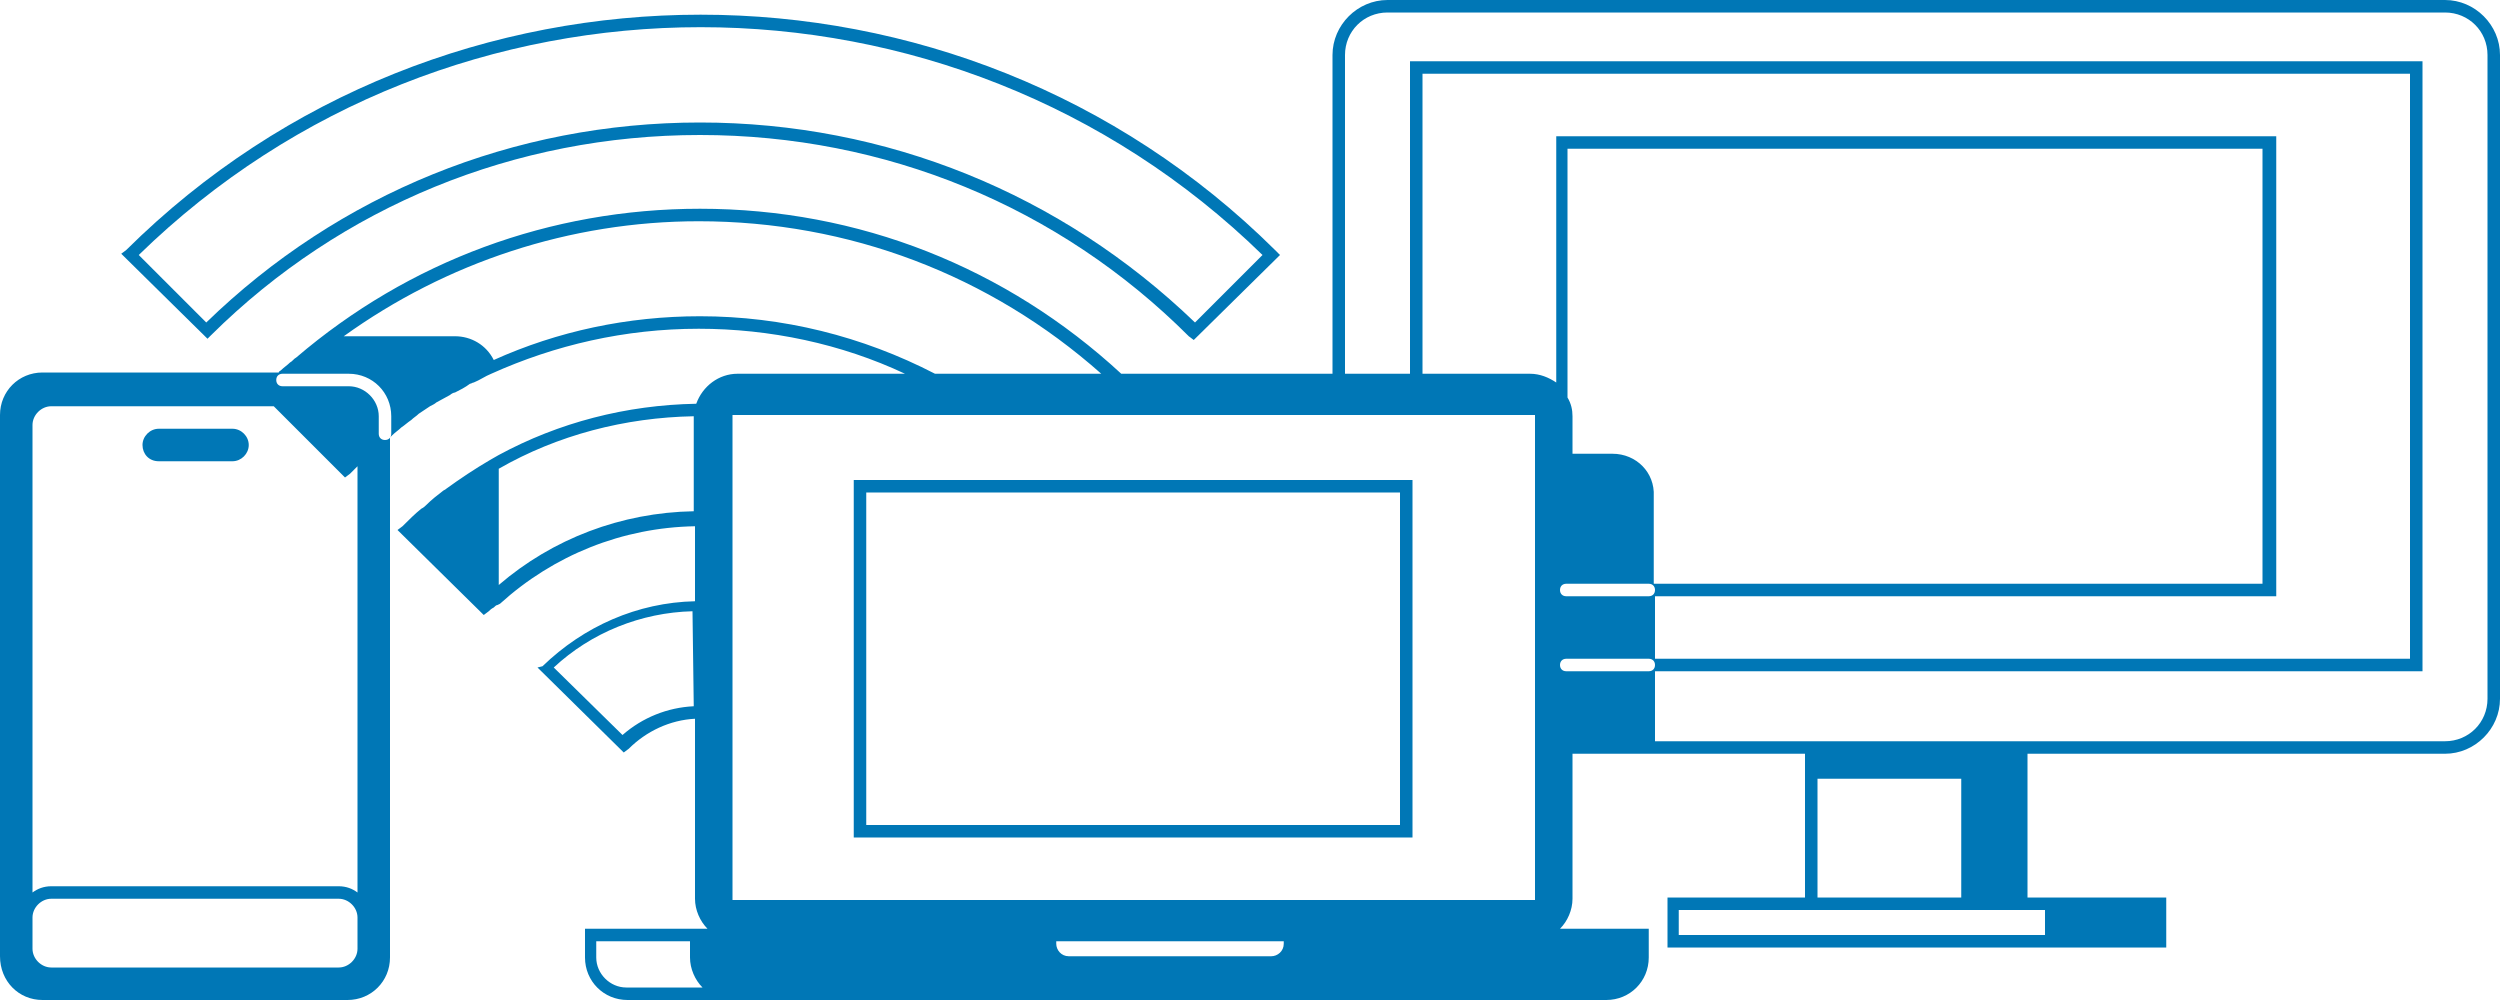 <?xml version="1.0" encoding="utf-8"?>
<!-- Generator: Adobe Illustrator 27.8.1, SVG Export Plug-In . SVG Version: 6.00 Build 0)  -->
<svg version="1.2" baseProfile="tiny" id="Layer_1" xmlns="http://www.w3.org/2000/svg" xmlns:xlink="http://www.w3.org/1999/xlink"
	 x="0px" y="0px" viewBox="0 0 200 80" overflow="visible" xml:space="preserve">
<g>
	<path fill="#0077B6" d="M16.9,26.8c10.4-10.3,24.3-16,39.1-16s28.7,5.7,39.1,16.1l0.4,0.3l6.9-6.8L102,20
		C76.7-5.1,35.4-5.1,10.1,20l-0.4,0.3l6.9,6.8L16.9,26.8z M101,20.4l-5.4,5.4C84.9,15.5,70.9,9.8,56,9.8s-28.9,5.7-39.5,16l-5.4-5.4
		C36-3.9,76.1-3.9,101,20.4z"/>
	<path fill="#0077B6" d="M113,38.4H68.3V67H113V38.4z M112,66H69.3V39.4H112V66z"/>
	<path fill="#0077B6" d="M12.7,36.9h5.9c0.7,0,1.3-0.6,1.3-1.3s-0.6-1.3-1.3-1.3h-5.9c-0.7,0-1.3,0.6-1.3,1.3S11.9,36.9,12.7,36.9z"
		/>
	<path fill="#0077B6" d="M195.6,0H111c-2.4,0-4.4,2-4.4,4.4v25.5H89.7c-9.2-8.5-21-13.2-33.7-13.2c-12,0-23.3,4.2-32.3,11.9
		c-0.2,0.1-0.3,0.3-0.5,0.4c-0.2,0.2-0.5,0.4-0.7,0.6c-0.1,0.1-0.2,0.1-0.2,0.2H3.4c-1.9,0-3.4,1.5-3.4,3.4v43.3
		c0,2,1.5,3.5,3.4,3.5h24.4c1.9,0,3.4-1.5,3.4-3.4V35c0.1-0.1,0.1-0.1,0.2-0.2c0.2-0.2,0.5-0.4,0.7-0.6c0.3-0.2,0.5-0.4,0.8-0.6
		c0.2-0.2,0.4-0.3,0.6-0.5c0.3-0.2,0.6-0.4,0.9-0.6c0.2-0.1,0.4-0.2,0.5-0.3c0.4-0.2,0.7-0.4,1.1-0.6c0.1-0.1,0.3-0.2,0.4-0.2
		c0.4-0.2,0.8-0.4,1.2-0.7c0.1,0,0.2-0.1,0.3-0.1c0.5-0.2,0.9-0.5,1.4-0.7c5.1-2.3,10.7-3.6,16.6-3.6c5.7,0,11.4,1.2,16.5,3.6H59
		c-1.5,0-2.8,1-3.3,2.4c-5.6,0.1-11,1.5-15.8,4.1l0,0l-0.7,0.4c-1.2,0.7-2.4,1.5-3.5,2.3c-0.1,0.1-0.2,0.1-0.3,0.2
		c-0.4,0.3-0.9,0.7-1.3,1.1c-0.1,0.1-0.2,0.2-0.4,0.3c-0.5,0.4-1,0.9-1.5,1.4l-0.4,0.3l6.9,6.8l0.4-0.3c0.1-0.1,0.2-0.2,0.4-0.3
		c0.1-0.1,0.2-0.2,0.3-0.2l0.2-0.1l0,0c4.3-3.9,9.8-6.1,15.6-6.2v6c-4.6,0.1-8.9,2-12.2,5.2L43,53.4l6.9,6.8l0.4-0.3
		c1.4-1.4,3.3-2.3,5.3-2.4v14.4c0,0.9,0.4,1.8,1,2.4h-1.3h-8.5v2.3c0,1.9,1.5,3.4,3.4,3.4h8.5h67.6h2.2c1.9,0,3.4-1.5,3.4-3.4v-2.3
		h-2.2h-4.9c0.6-0.6,1-1.5,1-2.4V60.3h6.6h12v1v10.5h-11v4h31.3h8.6v-4h-8.6h-2.5V60.3h33.4c2.4,0,4.4-2,4.4-4.4V4.4
		C200,2,198,0,195.6,0z M55.5,56.5c-2.1,0.1-4.1,0.9-5.7,2.3l-5.5-5.4c3-2.8,7-4.4,11.1-4.5L55.5,56.5L55.5,56.5z M55.5,33.3v7.6
		c-5.8,0.1-11.3,2.2-15.6,5.9v-9.3C44.6,34.8,50,33.4,55.5,33.3L55.5,33.3z M50.1,79c-1.3,0-2.4-1.1-2.4-2.4v-1.3h7.5v1.3
		c0,0.9,0.4,1.8,1,2.4H50.1z M28.6,75.9c0,0.8-0.7,1.5-1.5,1.5h-23c-0.8,0-1.5-0.7-1.5-1.5v-2.5c0-0.8,0.7-1.5,1.5-1.5h23
		c0.8,0,1.5,0.7,1.5,1.5V75.9z M28.6,71.4c-0.4-0.3-0.9-0.5-1.5-0.5h-23c-0.6,0-1.1,0.2-1.5,0.5V34c0-0.8,0.7-1.5,1.5-1.5h17.8
		l5.7,5.7l0.4-0.3c0.2-0.2,0.4-0.4,0.6-0.6C28.6,37.3,28.6,71.4,28.6,71.4z M31.3,34.7c0,0.3-0.2,0.5-0.5,0.5s-0.5-0.2-0.5-0.5v-1.4
		c0-1.3-1.1-2.4-2.4-2.4h-5.3c-0.3,0-0.5-0.2-0.5-0.5s0.2-0.5,0.5-0.5h5.3c1.9,0,3.4,1.5,3.4,3.4C31.3,33.3,31.3,34.7,31.3,34.7z
		 M56,25.3c-5.8,0-11.4,1.2-16.5,3.5c-0.6-1.2-1.8-1.9-3.1-1.9h-8.9c8.2-5.9,18.1-9.2,28.4-9.2c12,0,23.3,4.3,32.2,12.2H74.8
		C69,26.9,62.6,25.3,56,25.3z M102.7,75.5c0,0.6-0.5,1-1,1H85.5c-0.6,0-1-0.5-1-1v-0.2h18.2V75.5z M122.8,72H58.6V33.2h64.2
		C122.8,33.2,122.8,72,122.8,72z M124.5,10.9v19.7c-0.6-0.4-1.3-0.7-2.1-0.7h-8.6v-24h79v46.8h-60.4v-5h49.7V10.9H124.5z M129,36.3
		h-3.2v-3c0-0.5-0.1-1-0.4-1.5V11.9H181v34.8h-48.7v-7C132.4,37.8,130.9,36.3,129,36.3z M131.9,46.7c0.3,0,0.5,0.2,0.5,0.5
		s-0.2,0.5-0.5,0.5h-6.6c-0.3,0-0.5-0.2-0.5-0.5s0.2-0.5,0.5-0.5H131.9z M131.9,53.7h-6.6c-0.3,0-0.5-0.2-0.5-0.5s0.2-0.5,0.5-0.5
		h6.6c0.3,0,0.5,0.2,0.5,0.5S132.2,53.7,131.9,53.7z M163.6,72.8v2h-29.3v-2h10h13.4h4.3H163.6z M145.4,71.8v-9.5h11.5v9.5H145.4z
		 M199,55.9c0,1.9-1.5,3.4-3.4,3.4h-33.4h-17.8h-12v-5.6h61.4V4.9h-81v25h-5.2V4.4c0-1.9,1.5-3.4,3.4-3.4h84.6
		c1.9,0,3.4,1.5,3.4,3.4L199,55.9L199,55.9z"/>
</g>
</svg>
